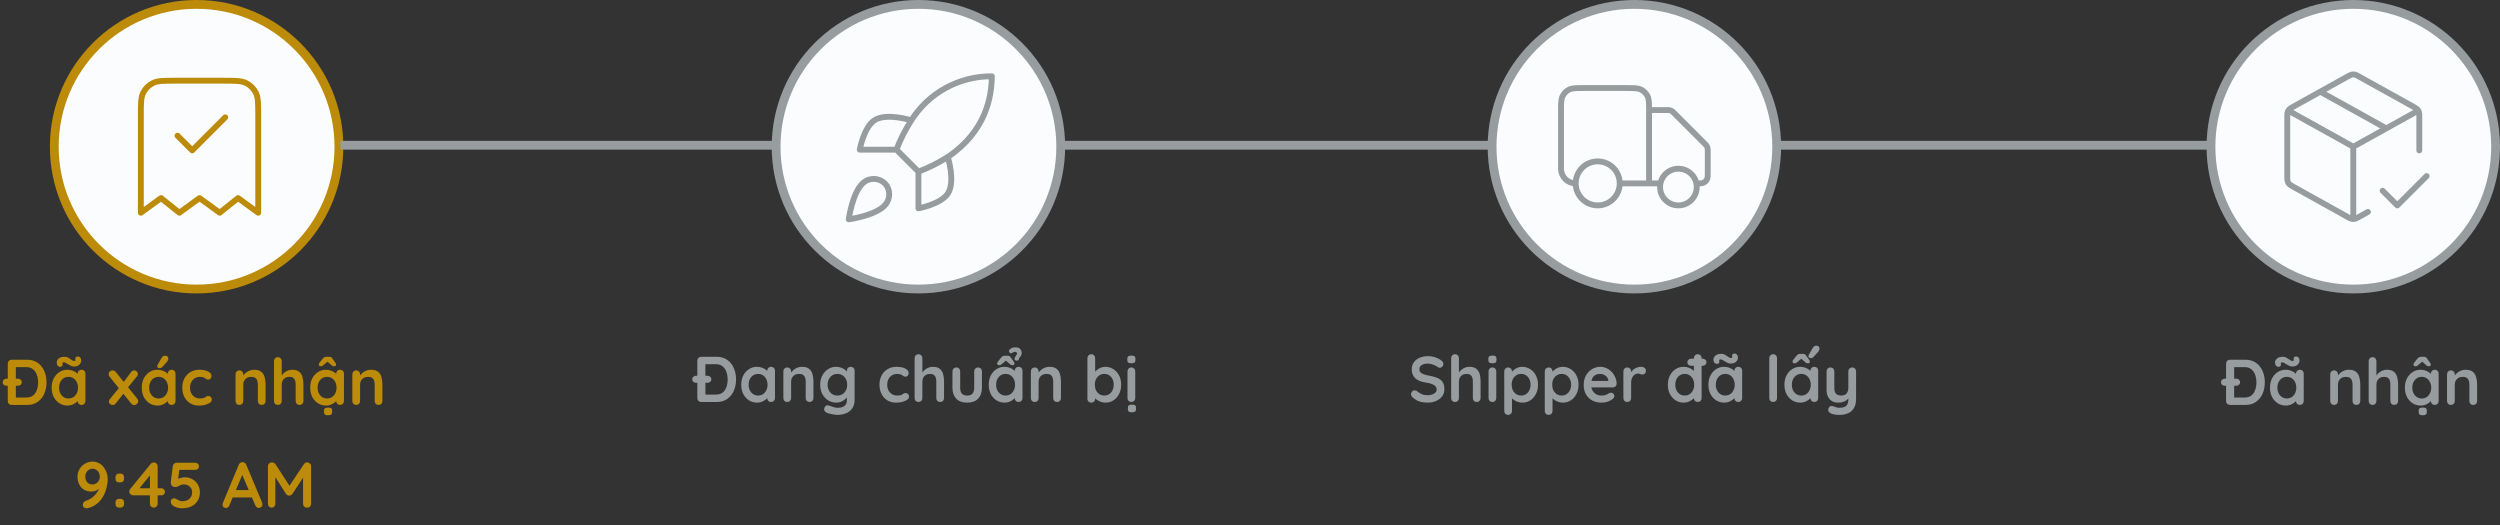 <svg width="852" height="179" viewBox="0 0 852 179" fill="none" xmlns="http://www.w3.org/2000/svg">
<rect x="0" y="0" width="852" height="179" fill="#333333" stroke="none"/>
<circle cx="67" cy="50" r="48.5" fill="#FBFCFD" stroke="#BC8B09" stroke-width="3"/>
<path d="M60.5 46.25L65.5 51.25L76.75 40M88 72.5V39.5C88 35.3 88 33.199 87.183 31.595C86.463 30.184 85.316 29.037 83.905 28.317C82.301 27.5 80.2 27.5 76 27.5H60C55.8 27.5 53.699 27.5 52.095 28.317C50.684 29.037 49.536 30.184 48.818 31.595C48 33.199 48 35.3 48 39.5V72.5L54.875 67.5L61.125 72.5L68 67.5L74.875 72.5L81.125 67.5L88 72.5Z" stroke="#BC8B09" stroke-width="2" stroke-linecap="round" stroke-linejoin="round"/>
<circle cx="557" cy="50" r="48.5" fill="#FBFCFD" stroke="#979C9E" stroke-width="3"/>
<circle cx="313" cy="50" r="48.5" fill="#FBFCFD" stroke="#979C9E" stroke-width="3"/>
<circle cx="802" cy="50" r="48.5" fill="#FBFCFD" stroke="#979C9E" stroke-width="3"/>
<line x1="116" y1="49.5" x2="264" y2="49.5" stroke="#979C9E" stroke-width="3"/>
<line x1="361" y1="49.5" x2="509" y2="49.5" stroke="#979C9E" stroke-width="3"/>
<line x1="606" y1="49.5" x2="754" y2="49.5" stroke="#979C9E" stroke-width="3"/>
<path d="M562 37.5H567.843C568.455 37.5 568.76 37.5 569.048 37.569C569.303 37.63 569.547 37.731 569.771 37.868C570.023 38.023 570.239 38.239 570.672 38.672L580.828 48.828C581.261 49.261 581.477 49.477 581.632 49.729C581.769 49.953 581.87 50.197 581.931 50.452C582 50.74 582 51.045 582 51.657V58.75C582 59.915 582 60.497 581.81 60.957C581.556 61.569 581.069 62.056 580.457 62.31C579.997 62.5 579.415 62.5 578.25 62.5M565.75 62.5H562M562 62.5V38C562 35.2 562 33.8 561.455 32.73C560.976 31.789 560.211 31.024 559.27 30.545C558.2 30 556.8 30 554 30H540C537.2 30 535.8 30 534.73 30.545C533.789 31.024 533.024 31.789 532.545 32.73C532 33.8 532 35.2 532 38V57.5C532 60.261 534.239 62.5 537 62.5M562 62.5H552M552 62.5C552 66.642 548.642 70 544.5 70C540.358 70 537 66.642 537 62.5M552 62.5C552 58.358 548.642 55 544.5 55C540.358 55 537 58.358 537 62.5M578.25 63.75C578.25 67.202 575.452 70 572 70C568.548 70 565.75 67.202 565.75 63.75C565.75 60.298 568.548 57.5 572 57.5C575.452 57.5 578.25 60.298 578.25 63.75Z" stroke="#979C9E" stroke-width="2" stroke-linecap="round" stroke-linejoin="round"/>
<path d="M823.25 38.194L802 50M802 50L780.75 38.194M802 50L802 73.75M807 72.222L803.943 73.921C803.234 74.315 802.879 74.512 802.504 74.589C802.171 74.657 801.829 74.657 801.496 74.589C801.121 74.512 800.766 74.315 800.057 73.921L781.557 63.643C780.809 63.227 780.434 63.019 780.162 62.723C779.92 62.461 779.738 62.151 779.626 61.813C779.5 61.431 779.5 61.003 779.5 60.146V39.854C779.5 38.997 779.5 38.569 779.626 38.187C779.738 37.849 779.92 37.538 780.162 37.277C780.434 36.981 780.809 36.773 781.557 36.357L800.057 26.079C800.766 25.685 801.121 25.488 801.496 25.411C801.829 25.343 802.171 25.343 802.504 25.411C802.879 25.488 803.234 25.685 803.943 26.079L822.443 36.357C823.191 36.773 823.566 36.981 823.838 37.277C824.08 37.538 824.262 37.849 824.374 38.187C824.5 38.569 824.5 38.997 824.5 39.854L824.5 51.25M790.75 31.25L813.25 43.75M812 65L817 70L827 60" stroke="#979C9E" stroke-width="2" stroke-linecap="round" stroke-linejoin="round"/>
<path d="M313 58.5L305.5 51M313 58.5C316.492 57.172 319.842 55.497 323 53.5M313 58.5V71C313 71 320.575 69.625 323 66C325.7 61.95 323 53.5 323 53.5M305.5 51C306.83 47.549 308.506 44.24 310.5 41.125C313.413 36.468 317.469 32.633 322.283 29.985C327.096 27.338 332.507 25.966 338 26C338 32.8 336.05 44.75 323 53.5M305.5 51H293C293 51 294.375 43.425 298 41C302.05 38.3 310.5 41 310.5 41M294.25 62.25C290.5 65.4 289.25 74.75 289.25 74.75C289.25 74.75 298.6 73.5 301.75 69.75C303.525 67.65 303.5 64.425 301.525 62.475C300.553 61.548 299.273 61.012 297.931 60.97C296.588 60.929 295.277 61.385 294.25 62.25Z" stroke="#979C9E" stroke-width="2" stroke-linecap="round" stroke-linejoin="round"/>
<path d="M9.25 122.6C10.306 122.6 11.245 122.798 12.066 123.194C12.887 123.59 13.577 124.147 14.134 124.866C14.706 125.57 15.131 126.391 15.41 127.33C15.703 128.254 15.85 129.244 15.85 130.3C15.85 131.723 15.593 133.021 15.08 134.194C14.567 135.353 13.819 136.277 12.836 136.966C11.868 137.655 10.673 138 9.25 138H3.992C3.611 138 3.288 137.875 3.024 137.626C2.775 137.362 2.65 137.039 2.65 136.658V123.942C2.65 123.561 2.775 123.245 3.024 122.996C3.288 122.732 3.611 122.6 3.992 122.6H9.25ZM9.03 135.47C9.954 135.47 10.709 135.235 11.296 134.766C11.883 134.282 12.308 133.651 12.572 132.874C12.851 132.082 12.99 131.224 12.99 130.3C12.99 129.611 12.909 128.958 12.748 128.342C12.601 127.711 12.367 127.161 12.044 126.692C11.721 126.208 11.311 125.827 10.812 125.548C10.313 125.269 9.719 125.13 9.03 125.13H5.18L5.4 124.932V135.712L5.268 135.47H9.03ZM2.254 131.466C1.873 131.466 1.55 131.356 1.286 131.136C1.037 130.901 0.912 130.601 0.912 130.234C0.912 129.897 1.037 129.618 1.286 129.398C1.55 129.163 1.873 129.046 2.254 129.046H6.082C6.463 129.046 6.779 129.163 7.028 129.398C7.292 129.618 7.424 129.897 7.424 130.234C7.424 130.601 7.292 130.901 7.028 131.136C6.779 131.356 6.463 131.466 6.082 131.466H2.254ZM27.793 126.01C28.174 126.01 28.489 126.135 28.739 126.384C28.988 126.633 29.113 126.956 29.113 127.352V136.658C29.113 137.039 28.988 137.362 28.739 137.626C28.489 137.875 28.174 138 27.793 138C27.411 138 27.096 137.875 26.847 137.626C26.597 137.362 26.473 137.039 26.473 136.658V135.58L26.957 135.778C26.957 135.969 26.854 136.203 26.649 136.482C26.443 136.746 26.165 137.01 25.813 137.274C25.461 137.538 25.043 137.765 24.559 137.956C24.089 138.132 23.576 138.22 23.019 138.22C22.007 138.22 21.09 137.963 20.269 137.45C19.447 136.922 18.795 136.203 18.311 135.294C17.841 134.37 17.607 133.314 17.607 132.126C17.607 130.923 17.841 129.867 18.311 128.958C18.795 128.034 19.44 127.315 20.247 126.802C21.053 126.274 21.948 126.01 22.931 126.01C23.561 126.01 24.141 126.105 24.669 126.296C25.197 126.487 25.651 126.729 26.033 127.022C26.429 127.315 26.729 127.616 26.935 127.924C27.155 128.217 27.265 128.467 27.265 128.672L26.473 128.958V127.352C26.473 126.971 26.597 126.655 26.847 126.406C27.096 126.142 27.411 126.01 27.793 126.01ZM23.349 135.8C23.994 135.8 24.559 135.639 25.043 135.316C25.527 134.993 25.901 134.553 26.165 133.996C26.443 133.439 26.583 132.815 26.583 132.126C26.583 131.422 26.443 130.791 26.165 130.234C25.901 129.677 25.527 129.237 25.043 128.914C24.559 128.591 23.994 128.43 23.349 128.43C22.718 128.43 22.161 128.591 21.677 128.914C21.193 129.237 20.811 129.677 20.533 130.234C20.269 130.791 20.137 131.422 20.137 132.126C20.137 132.815 20.269 133.439 20.533 133.996C20.811 134.553 21.193 134.993 21.677 135.316C22.161 135.639 22.718 135.8 23.349 135.8ZM20.533 125.02C20.21 125.02 19.924 124.888 19.675 124.624C19.44 124.36 19.323 123.993 19.323 123.524C19.323 123.055 19.543 122.615 19.983 122.204C20.423 121.793 21.105 121.588 22.029 121.588C22.41 121.588 22.755 121.661 23.063 121.808C23.371 121.955 23.649 122.123 23.899 122.314C24.163 122.49 24.405 122.651 24.625 122.798C24.859 122.945 25.072 123.018 25.263 123.018C25.424 123.018 25.549 122.981 25.637 122.908C25.725 122.82 25.747 122.703 25.703 122.556C25.6 122.219 25.637 121.955 25.813 121.764C25.989 121.573 26.209 121.478 26.473 121.478C26.81 121.478 27.096 121.61 27.331 121.874C27.565 122.123 27.683 122.475 27.683 122.93C27.683 123.179 27.602 123.458 27.441 123.766C27.279 124.074 27.015 124.345 26.649 124.58C26.282 124.8 25.791 124.91 25.175 124.91C24.867 124.91 24.551 124.837 24.229 124.69C23.921 124.543 23.613 124.382 23.305 124.206C22.997 124.015 22.711 123.847 22.447 123.7C22.183 123.553 21.948 123.48 21.743 123.48C21.596 123.48 21.471 123.524 21.369 123.612C21.281 123.685 21.259 123.795 21.303 123.942C21.405 124.265 21.369 124.529 21.193 124.734C21.017 124.925 20.797 125.02 20.533 125.02ZM38.379 126.23C38.804 126.23 39.164 126.413 39.457 126.78L46.805 135.91C46.996 136.145 47.091 136.409 47.091 136.702C47.091 137.069 46.952 137.384 46.673 137.648C46.394 137.912 46.086 138.044 45.749 138.044C45.324 138.044 44.964 137.853 44.671 137.472L37.323 128.342C37.132 128.107 37.037 127.843 37.037 127.55C37.037 127.169 37.169 126.853 37.433 126.604C37.712 126.355 38.027 126.23 38.379 126.23ZM38.401 138.022C38.108 138.022 37.814 137.912 37.521 137.692C37.242 137.457 37.103 137.179 37.103 136.856C37.103 136.563 37.213 136.284 37.433 136.02L40.799 131.906L42.119 134.106L39.457 137.472C39.178 137.839 38.826 138.022 38.401 138.022ZM45.727 126.23C46.079 126.23 46.372 126.355 46.607 126.604C46.856 126.839 46.981 127.11 46.981 127.418C46.981 127.565 46.959 127.711 46.915 127.858C46.871 128.005 46.79 128.144 46.673 128.276L43.351 132.324L41.965 130.41L44.671 126.824C44.964 126.428 45.316 126.23 45.727 126.23ZM58.494 126.01C58.875 126.01 59.19 126.135 59.44 126.384C59.689 126.633 59.814 126.956 59.814 127.352V136.658C59.814 137.039 59.689 137.362 59.44 137.626C59.19 137.875 58.875 138 58.494 138C58.112 138 57.797 137.875 57.548 137.626C57.298 137.362 57.174 137.039 57.174 136.658V135.58L57.658 135.778C57.658 135.969 57.555 136.203 57.35 136.482C57.144 136.746 56.866 137.01 56.514 137.274C56.162 137.538 55.744 137.765 55.26 137.956C54.79 138.132 54.277 138.22 53.72 138.22C52.708 138.22 51.791 137.963 50.97 137.45C50.148 136.922 49.496 136.203 49.012 135.294C48.542 134.37 48.308 133.314 48.308 132.126C48.308 130.923 48.542 129.867 49.012 128.958C49.496 128.034 50.141 127.315 50.948 126.802C51.754 126.274 52.649 126.01 53.632 126.01C54.262 126.01 54.842 126.105 55.37 126.296C55.898 126.487 56.352 126.729 56.734 127.022C57.13 127.315 57.43 127.616 57.636 127.924C57.856 128.217 57.966 128.467 57.966 128.672L57.174 128.958V127.352C57.174 126.971 57.298 126.655 57.548 126.406C57.797 126.142 58.112 126.01 58.494 126.01ZM54.05 135.8C54.695 135.8 55.26 135.639 55.744 135.316C56.228 134.993 56.602 134.553 56.866 133.996C57.144 133.439 57.284 132.815 57.284 132.126C57.284 131.422 57.144 130.791 56.866 130.234C56.602 129.677 56.228 129.237 55.744 128.914C55.26 128.591 54.695 128.43 54.05 128.43C53.419 128.43 52.862 128.591 52.378 128.914C51.894 129.237 51.512 129.677 51.234 130.234C50.97 130.791 50.838 131.422 50.838 132.126C50.838 132.815 50.97 133.439 51.234 133.996C51.512 134.553 51.894 134.993 52.378 135.316C52.862 135.639 53.419 135.8 54.05 135.8ZM54.292 125.482C54.174 125.482 54.02 125.423 53.83 125.306C53.654 125.174 53.573 124.991 53.588 124.756C53.588 124.624 53.632 124.485 53.72 124.338L54.996 122.094C55.128 121.859 55.296 121.654 55.502 121.478C55.707 121.302 55.942 121.214 56.206 121.214C56.616 121.214 56.917 121.324 57.108 121.544C57.298 121.749 57.386 122.006 57.372 122.314C57.357 122.461 57.313 122.615 57.24 122.776C57.181 122.937 57.086 123.099 56.954 123.26L55.282 125.108C55.135 125.269 54.974 125.372 54.798 125.416C54.622 125.46 54.453 125.482 54.292 125.482ZM67.908 126.01C68.744 126.01 69.47 126.098 70.086 126.274C70.717 126.45 71.201 126.699 71.538 127.022C71.89 127.33 72.066 127.704 72.066 128.144C72.066 128.437 71.978 128.716 71.802 128.98C71.626 129.229 71.37 129.354 71.032 129.354C70.797 129.354 70.6 129.325 70.438 129.266C70.291 129.193 70.159 129.105 70.042 129.002C69.925 128.899 69.785 128.804 69.624 128.716C69.478 128.628 69.25 128.562 68.942 128.518C68.649 128.459 68.429 128.43 68.282 128.43C67.534 128.43 66.896 128.591 66.368 128.914C65.855 129.237 65.459 129.677 65.18 130.234C64.901 130.777 64.762 131.407 64.762 132.126C64.762 132.83 64.901 133.461 65.18 134.018C65.474 134.561 65.87 134.993 66.368 135.316C66.882 135.639 67.468 135.8 68.128 135.8C68.495 135.8 68.81 135.778 69.074 135.734C69.338 135.69 69.558 135.624 69.734 135.536C69.939 135.419 70.123 135.294 70.284 135.162C70.445 135.03 70.688 134.964 71.01 134.964C71.391 134.964 71.685 135.089 71.89 135.338C72.096 135.573 72.198 135.866 72.198 136.218C72.198 136.585 71.993 136.922 71.582 137.23C71.171 137.523 70.629 137.765 69.954 137.956C69.294 138.132 68.576 138.22 67.798 138.22C66.639 138.22 65.635 137.956 64.784 137.428C63.934 136.885 63.273 136.152 62.804 135.228C62.349 134.304 62.122 133.27 62.122 132.126C62.122 130.923 62.364 129.867 62.848 128.958C63.347 128.034 64.029 127.315 64.894 126.802C65.774 126.274 66.779 126.01 67.908 126.01ZM86.56 126.01C87.645 126.01 88.467 126.237 89.024 126.692C89.596 127.147 89.985 127.755 90.19 128.518C90.41 129.266 90.52 130.102 90.52 131.026V136.658C90.52 137.039 90.395 137.362 90.146 137.626C89.897 137.875 89.581 138 89.2 138C88.819 138 88.503 137.875 88.254 137.626C88.005 137.362 87.88 137.039 87.88 136.658V131.026C87.88 130.542 87.814 130.109 87.682 129.728C87.565 129.332 87.345 129.017 87.022 128.782C86.699 128.547 86.237 128.43 85.636 128.43C85.049 128.43 84.551 128.547 84.14 128.782C83.744 129.017 83.436 129.332 83.216 129.728C83.011 130.109 82.908 130.542 82.908 131.026V136.658C82.908 137.039 82.783 137.362 82.534 137.626C82.285 137.875 81.969 138 81.588 138C81.207 138 80.891 137.875 80.642 137.626C80.393 137.362 80.268 137.039 80.268 136.658V127.572C80.268 127.191 80.393 126.875 80.642 126.626C80.891 126.362 81.207 126.23 81.588 126.23C81.969 126.23 82.285 126.362 82.534 126.626C82.783 126.875 82.908 127.191 82.908 127.572V128.518L82.578 128.452C82.71 128.203 82.901 127.939 83.15 127.66C83.399 127.367 83.693 127.095 84.03 126.846C84.367 126.597 84.749 126.399 85.174 126.252C85.599 126.091 86.061 126.01 86.56 126.01ZM99.555 126.01C100.611 126.01 101.411 126.237 101.953 126.692C102.511 127.147 102.892 127.755 103.097 128.518C103.303 129.266 103.405 130.102 103.405 131.026V136.658C103.405 137.039 103.281 137.362 103.031 137.626C102.782 137.875 102.467 138 102.085 138C101.704 138 101.389 137.875 101.139 137.626C100.89 137.362 100.765 137.039 100.765 136.658V131.026C100.765 130.542 100.707 130.109 100.589 129.728C100.472 129.332 100.259 129.017 99.951 128.782C99.643 128.547 99.203 128.43 98.631 128.43C98.074 128.43 97.597 128.547 97.201 128.782C96.805 129.017 96.505 129.332 96.299 129.728C96.109 130.109 96.013 130.542 96.013 131.026V136.658C96.013 137.039 95.889 137.362 95.639 137.626C95.39 137.875 95.075 138 94.693 138C94.312 138 93.997 137.875 93.747 137.626C93.498 137.362 93.373 137.039 93.373 136.658V123.062C93.373 122.681 93.498 122.365 93.747 122.116C93.997 121.852 94.312 121.72 94.693 121.72C95.075 121.72 95.39 121.852 95.639 122.116C95.889 122.365 96.013 122.681 96.013 123.062V128.518L95.683 128.452C95.815 128.203 95.999 127.939 96.233 127.66C96.468 127.367 96.754 127.095 97.091 126.846C97.429 126.597 97.803 126.399 98.213 126.252C98.624 126.091 99.071 126.01 99.555 126.01ZM115.9 126.01C116.281 126.01 116.597 126.135 116.846 126.384C117.095 126.633 117.22 126.956 117.22 127.352V136.658C117.22 137.039 117.095 137.362 116.846 137.626C116.597 137.875 116.281 138 115.9 138C115.519 138 115.203 137.875 114.954 137.626C114.705 137.362 114.58 137.039 114.58 136.658V135.58L115.064 135.778C115.064 135.969 114.961 136.203 114.756 136.482C114.551 136.746 114.272 137.01 113.92 137.274C113.568 137.538 113.15 137.765 112.666 137.956C112.197 138.132 111.683 138.22 111.126 138.22C110.114 138.22 109.197 137.963 108.376 137.45C107.555 136.922 106.902 136.203 106.418 135.294C105.949 134.37 105.714 133.314 105.714 132.126C105.714 130.923 105.949 129.867 106.418 128.958C106.902 128.034 107.547 127.315 108.354 126.802C109.161 126.274 110.055 126.01 111.038 126.01C111.669 126.01 112.248 126.105 112.776 126.296C113.304 126.487 113.759 126.729 114.14 127.022C114.536 127.315 114.837 127.616 115.042 127.924C115.262 128.217 115.372 128.467 115.372 128.672L114.58 128.958V127.352C114.58 126.971 114.705 126.655 114.954 126.406C115.203 126.142 115.519 126.01 115.9 126.01ZM111.456 135.8C112.101 135.8 112.666 135.639 113.15 135.316C113.634 134.993 114.008 134.553 114.272 133.996C114.551 133.439 114.69 132.815 114.69 132.126C114.69 131.422 114.551 130.791 114.272 130.234C114.008 129.677 113.634 129.237 113.15 128.914C112.666 128.591 112.101 128.43 111.456 128.43C110.825 128.43 110.268 128.591 109.784 128.914C109.3 129.237 108.919 129.677 108.64 130.234C108.376 130.791 108.244 131.422 108.244 132.126C108.244 132.815 108.376 133.439 108.64 133.996C108.919 134.553 109.3 134.993 109.784 135.316C110.268 135.639 110.825 135.8 111.456 135.8ZM111.764 141.52C111.28 141.52 110.935 141.439 110.73 141.278C110.525 141.117 110.422 140.831 110.422 140.42V140.002C110.422 139.577 110.532 139.283 110.752 139.122C110.987 138.975 111.324 138.902 111.764 138.902C112.307 138.902 112.681 138.975 112.886 139.122C113.091 139.283 113.194 139.577 113.194 140.002V140.42C113.194 140.845 113.084 141.131 112.864 141.278C112.644 141.439 112.277 141.52 111.764 141.52ZM112.072 122.886L110.378 124.294C110.187 124.455 110.026 124.587 109.894 124.69C109.777 124.778 109.579 124.822 109.3 124.822C109.109 124.822 108.948 124.771 108.816 124.668C108.699 124.551 108.64 124.419 108.64 124.272C108.64 124.155 108.655 124.052 108.684 123.964C108.713 123.861 108.787 123.737 108.904 123.59L109.982 122.226C110.319 121.801 110.767 121.588 111.324 121.588H112.116C112.409 121.588 112.637 121.632 112.798 121.72C112.974 121.808 113.143 121.977 113.304 122.226L114.272 123.59C114.389 123.737 114.463 123.861 114.492 123.964C114.521 124.052 114.536 124.155 114.536 124.272C114.536 124.419 114.477 124.551 114.36 124.668C114.243 124.771 114.081 124.822 113.876 124.822C113.597 124.822 113.399 124.778 113.282 124.69C113.165 124.587 113.003 124.455 112.798 124.294L110.95 122.666L112.072 122.886ZM126.37 126.01C127.456 126.01 128.277 126.237 128.834 126.692C129.406 127.147 129.795 127.755 130 128.518C130.22 129.266 130.33 130.102 130.33 131.026V136.658C130.33 137.039 130.206 137.362 129.956 137.626C129.707 137.875 129.392 138 129.01 138C128.629 138 128.314 137.875 128.064 137.626C127.815 137.362 127.69 137.039 127.69 136.658V131.026C127.69 130.542 127.624 130.109 127.492 129.728C127.375 129.332 127.155 129.017 126.832 128.782C126.51 128.547 126.048 128.43 125.446 128.43C124.86 128.43 124.361 128.547 123.95 128.782C123.554 129.017 123.246 129.332 123.026 129.728C122.821 130.109 122.718 130.542 122.718 131.026V136.658C122.718 137.039 122.594 137.362 122.344 137.626C122.095 137.875 121.78 138 121.398 138C121.017 138 120.702 137.875 120.452 137.626C120.203 137.362 120.078 137.039 120.078 136.658V127.572C120.078 127.191 120.203 126.875 120.452 126.626C120.702 126.362 121.017 126.23 121.398 126.23C121.78 126.23 122.095 126.362 122.344 126.626C122.594 126.875 122.718 127.191 122.718 127.572V128.518L122.388 128.452C122.52 128.203 122.711 127.939 122.96 127.66C123.21 127.367 123.503 127.095 123.84 126.846C124.178 126.597 124.559 126.399 124.984 126.252C125.41 126.091 125.872 126.01 126.37 126.01Z" fill="#BC8B09"/>
<path d="M31.541 157.314C32.333 157.314 33.044 157.483 33.675 157.82C34.32 158.143 34.862 158.59 35.303 159.162C35.757 159.734 36.102 160.379 36.337 161.098C36.586 161.802 36.711 162.543 36.711 163.32C36.711 163.819 36.652 164.427 36.535 165.146C36.432 165.865 36.241 166.627 35.962 167.434C35.684 168.226 35.295 169.003 34.797 169.766C34.298 170.514 33.66 171.189 32.883 171.79C32.12 172.391 31.181 172.846 30.067 173.154C29.89 173.198 29.722 173.22 29.561 173.22C29.223 173.22 28.915 173.132 28.637 172.956C28.372 172.765 28.241 172.443 28.241 171.988C28.241 171.651 28.343 171.365 28.549 171.13C28.768 170.895 29.055 170.727 29.407 170.624C30.081 170.419 30.734 170.081 31.364 169.612C32.01 169.128 32.567 168.549 33.036 167.874C33.506 167.185 33.821 166.437 33.983 165.63L34.577 165.652C34.386 165.887 34.136 166.151 33.828 166.444C33.535 166.737 33.169 166.994 32.728 167.214C32.303 167.419 31.79 167.522 31.189 167.522C30.221 167.522 29.377 167.317 28.659 166.906C27.954 166.481 27.404 165.887 27.009 165.124C26.613 164.347 26.415 163.445 26.415 162.418C26.415 161.494 26.642 160.643 27.096 159.866C27.566 159.089 28.189 158.473 28.966 158.018C29.744 157.549 30.602 157.314 31.541 157.314ZM31.541 159.734C31.071 159.734 30.646 159.859 30.265 160.108C29.898 160.343 29.605 160.665 29.384 161.076C29.165 161.472 29.055 161.919 29.055 162.418C29.055 162.961 29.157 163.437 29.363 163.848C29.568 164.244 29.854 164.552 30.221 164.772C30.602 164.992 31.042 165.102 31.541 165.102C32.01 165.102 32.428 164.985 32.794 164.75C33.176 164.515 33.477 164.193 33.697 163.782C33.916 163.371 34.026 162.917 34.026 162.418C34.026 161.905 33.916 161.45 33.697 161.054C33.477 160.643 33.176 160.321 32.794 160.086C32.428 159.851 32.01 159.734 31.541 159.734ZM40.678 164.398C40.253 164.398 39.923 164.288 39.688 164.068C39.468 163.833 39.358 163.503 39.358 163.078V162.704C39.358 162.279 39.468 161.956 39.688 161.736C39.923 161.501 40.253 161.384 40.678 161.384H40.964C41.39 161.384 41.712 161.501 41.932 161.736C42.167 161.956 42.284 162.279 42.284 162.704V163.078C42.284 163.503 42.167 163.833 41.932 164.068C41.712 164.288 41.39 164.398 40.964 164.398H40.678ZM40.678 173C40.253 173 39.923 172.89 39.688 172.67C39.468 172.435 39.358 172.105 39.358 171.68V171.306C39.358 170.881 39.468 170.558 39.688 170.338C39.923 170.103 40.253 169.986 40.678 169.986H40.964C41.39 169.986 41.712 170.103 41.932 170.338C42.167 170.558 42.284 170.881 42.284 171.306V171.68C42.284 172.105 42.167 172.435 41.932 172.67C41.712 172.89 41.39 173 40.964 173H40.678ZM52.392 173C52.025 173 51.717 172.875 51.468 172.626C51.219 172.362 51.094 172.039 51.094 171.658V161.318L51.556 161.428L47.31 166.686L47.2 166.4H54.988C55.34 166.4 55.633 166.517 55.868 166.752C56.103 166.987 56.22 167.28 56.22 167.632C56.22 167.969 56.103 168.255 55.868 168.49C55.633 168.71 55.34 168.82 54.988 168.82H45.374C45.066 168.82 44.765 168.695 44.472 168.446C44.193 168.197 44.054 167.889 44.054 167.522C44.054 167.199 44.164 166.906 44.384 166.642L51.336 158.128C51.453 157.967 51.607 157.842 51.798 157.754C51.989 157.651 52.201 157.6 52.436 157.6C52.817 157.6 53.125 157.732 53.36 157.996C53.609 158.245 53.734 158.561 53.734 158.942V171.658C53.734 172.039 53.602 172.362 53.338 172.626C53.089 172.875 52.773 173 52.392 173ZM62.07 173.22C61.527 173.22 60.948 173.139 60.332 172.978C59.716 172.802 59.21 172.553 58.814 172.23C58.623 172.069 58.469 171.863 58.352 171.614C58.249 171.35 58.198 171.101 58.198 170.866C58.198 170.617 58.3 170.382 58.506 170.162C58.726 169.942 59.034 169.832 59.43 169.832C59.694 169.832 60.024 169.971 60.42 170.25C60.654 170.397 60.911 170.529 61.19 170.646C61.468 170.763 61.754 170.822 62.048 170.822C62.752 170.822 63.36 170.697 63.874 170.448C64.387 170.184 64.783 169.825 65.062 169.37C65.34 168.915 65.48 168.38 65.48 167.764C65.48 167.207 65.348 166.73 65.084 166.334C64.834 165.938 64.497 165.63 64.072 165.41C63.661 165.19 63.214 165.08 62.73 165.08C62.275 165.08 61.879 165.153 61.542 165.3C61.204 165.447 60.896 165.601 60.618 165.762C60.339 165.909 60.06 165.982 59.782 165.982C59.298 165.982 58.938 165.879 58.704 165.674C58.469 165.454 58.322 165.197 58.264 164.904C58.205 164.611 58.19 164.347 58.22 164.112L58.902 158.766C58.96 158.458 59.107 158.209 59.342 158.018C59.591 157.813 59.884 157.71 60.222 157.71H66.58C66.932 157.71 67.225 157.827 67.46 158.062C67.694 158.297 67.812 158.59 67.812 158.942C67.812 159.279 67.694 159.565 67.46 159.8C67.225 160.02 66.932 160.13 66.58 160.13H60.904L61.146 159.932L60.552 164.398L60.266 163.562C60.354 163.415 60.544 163.276 60.838 163.144C61.131 163.012 61.468 162.902 61.85 162.814C62.231 162.711 62.605 162.66 62.972 162.66C63.954 162.66 64.834 162.887 65.612 163.342C66.389 163.782 66.998 164.391 67.438 165.168C67.892 165.931 68.12 166.796 68.12 167.764C68.12 168.864 67.87 169.825 67.372 170.646C66.873 171.467 66.169 172.105 65.26 172.56C64.365 173 63.302 173.22 62.07 173.22ZM82.913 161.054L78.161 172.23C78.059 172.509 77.897 172.729 77.677 172.89C77.472 173.037 77.245 173.11 76.995 173.11C76.599 173.11 76.306 173 76.115 172.78C75.925 172.56 75.829 172.289 75.829 171.966C75.829 171.834 75.851 171.695 75.895 171.548L81.373 158.392C81.491 158.099 81.667 157.871 81.901 157.71C82.151 157.549 82.415 157.483 82.693 157.512C82.957 157.512 83.199 157.593 83.419 157.754C83.654 157.901 83.823 158.113 83.925 158.392L89.337 171.284C89.411 171.475 89.447 171.651 89.447 171.812C89.447 172.208 89.315 172.523 89.051 172.758C88.802 172.993 88.523 173.11 88.215 173.11C87.951 173.11 87.709 173.029 87.489 172.868C87.284 172.707 87.123 172.487 87.005 172.208L82.275 161.186L82.913 161.054ZM78.843 169.546L80.053 167.016H85.993L86.411 169.546H78.843ZM92.696 157.578C92.901 157.578 93.114 157.637 93.334 157.754C93.569 157.857 93.745 157.996 93.862 158.172L99.208 166.4L98.108 166.356L103.586 158.172C103.865 157.776 104.224 157.578 104.664 157.578C105.016 157.578 105.331 157.703 105.61 157.952C105.889 158.201 106.028 158.524 106.028 158.92V171.658C106.028 172.039 105.903 172.362 105.654 172.626C105.405 172.875 105.075 173 104.664 173C104.253 173 103.916 172.875 103.652 172.626C103.403 172.362 103.278 172.039 103.278 171.658V161.296L104.136 161.494L99.648 168.336C99.516 168.497 99.347 168.637 99.142 168.754C98.951 168.871 98.754 168.923 98.548 168.908C98.358 168.923 98.159 168.871 97.954 168.754C97.763 168.637 97.602 168.497 97.47 168.336L93.268 161.692L93.84 160.526V171.658C93.84 172.039 93.723 172.362 93.488 172.626C93.254 172.875 92.945 173 92.564 173C92.198 173 91.897 172.875 91.662 172.626C91.427 172.362 91.31 172.039 91.31 171.658V158.92C91.31 158.553 91.442 158.238 91.706 157.974C91.985 157.71 92.315 157.578 92.696 157.578Z" fill="#BC8B09"/>
<path d="M244.25 121.6C245.306 121.6 246.245 121.798 247.066 122.194C247.887 122.59 248.577 123.147 249.134 123.866C249.706 124.57 250.131 125.391 250.41 126.33C250.703 127.254 250.85 128.244 250.85 129.3C250.85 130.723 250.593 132.021 250.08 133.194C249.567 134.353 248.819 135.277 247.836 135.966C246.868 136.655 245.673 137 244.25 137H238.992C238.611 137 238.288 136.875 238.024 136.626C237.775 136.362 237.65 136.039 237.65 135.658V122.942C237.65 122.561 237.775 122.245 238.024 121.996C238.288 121.732 238.611 121.6 238.992 121.6H244.25ZM244.03 134.47C244.954 134.47 245.709 134.235 246.296 133.766C246.883 133.282 247.308 132.651 247.572 131.874C247.851 131.082 247.99 130.224 247.99 129.3C247.99 128.611 247.909 127.958 247.748 127.342C247.601 126.711 247.367 126.161 247.044 125.692C246.721 125.208 246.311 124.827 245.812 124.548C245.313 124.269 244.719 124.13 244.03 124.13H240.18L240.4 123.932V134.712L240.268 134.47H244.03ZM237.254 130.466C236.873 130.466 236.55 130.356 236.286 130.136C236.037 129.901 235.912 129.601 235.912 129.234C235.912 128.897 236.037 128.618 236.286 128.398C236.55 128.163 236.873 128.046 237.254 128.046H241.082C241.463 128.046 241.779 128.163 242.028 128.398C242.292 128.618 242.424 128.897 242.424 129.234C242.424 129.601 242.292 129.901 242.028 130.136C241.779 130.356 241.463 130.466 241.082 130.466H237.254ZM262.793 125.01C263.174 125.01 263.489 125.135 263.739 125.384C263.988 125.633 264.113 125.956 264.113 126.352V135.658C264.113 136.039 263.988 136.362 263.739 136.626C263.489 136.875 263.174 137 262.793 137C262.411 137 262.096 136.875 261.847 136.626C261.597 136.362 261.473 136.039 261.473 135.658V134.58L261.957 134.778C261.957 134.969 261.854 135.203 261.649 135.482C261.443 135.746 261.165 136.01 260.813 136.274C260.461 136.538 260.043 136.765 259.559 136.956C259.089 137.132 258.576 137.22 258.019 137.22C257.007 137.22 256.09 136.963 255.269 136.45C254.447 135.922 253.795 135.203 253.311 134.294C252.841 133.37 252.607 132.314 252.607 131.126C252.607 129.923 252.841 128.867 253.311 127.958C253.795 127.034 254.44 126.315 255.247 125.802C256.053 125.274 256.948 125.01 257.931 125.01C258.561 125.01 259.141 125.105 259.669 125.296C260.197 125.487 260.651 125.729 261.033 126.022C261.429 126.315 261.729 126.616 261.935 126.924C262.155 127.217 262.265 127.467 262.265 127.672L261.473 127.958V126.352C261.473 125.971 261.597 125.655 261.847 125.406C262.096 125.142 262.411 125.01 262.793 125.01ZM258.349 134.8C258.994 134.8 259.559 134.639 260.043 134.316C260.527 133.993 260.901 133.553 261.165 132.996C261.443 132.439 261.583 131.815 261.583 131.126C261.583 130.422 261.443 129.791 261.165 129.234C260.901 128.677 260.527 128.237 260.043 127.914C259.559 127.591 258.994 127.43 258.349 127.43C257.718 127.43 257.161 127.591 256.677 127.914C256.193 128.237 255.811 128.677 255.533 129.234C255.269 129.791 255.137 130.422 255.137 131.126C255.137 131.815 255.269 132.439 255.533 132.996C255.811 133.553 256.193 133.993 256.677 134.316C257.161 134.639 257.718 134.8 258.349 134.8ZM273.263 125.01C274.348 125.01 275.17 125.237 275.727 125.692C276.299 126.147 276.688 126.755 276.893 127.518C277.113 128.266 277.223 129.102 277.223 130.026V135.658C277.223 136.039 277.098 136.362 276.849 136.626C276.6 136.875 276.284 137 275.903 137C275.522 137 275.206 136.875 274.957 136.626C274.708 136.362 274.583 136.039 274.583 135.658V130.026C274.583 129.542 274.517 129.109 274.385 128.728C274.268 128.332 274.048 128.017 273.725 127.782C273.402 127.547 272.94 127.43 272.339 127.43C271.752 127.43 271.254 127.547 270.843 127.782C270.447 128.017 270.139 128.332 269.919 128.728C269.714 129.109 269.611 129.542 269.611 130.026V135.658C269.611 136.039 269.486 136.362 269.237 136.626C268.988 136.875 268.672 137 268.291 137C267.91 137 267.594 136.875 267.345 136.626C267.096 136.362 266.971 136.039 266.971 135.658V126.572C266.971 126.191 267.096 125.875 267.345 125.626C267.594 125.362 267.91 125.23 268.291 125.23C268.672 125.23 268.988 125.362 269.237 125.626C269.486 125.875 269.611 126.191 269.611 126.572V127.518L269.281 127.452C269.413 127.203 269.604 126.939 269.853 126.66C270.102 126.367 270.396 126.095 270.733 125.846C271.07 125.597 271.452 125.399 271.877 125.252C272.302 125.091 272.764 125.01 273.263 125.01ZM284.96 125.01C285.576 125.01 286.141 125.105 286.654 125.296C287.168 125.487 287.608 125.729 287.974 126.022C288.356 126.315 288.649 126.616 288.854 126.924C289.074 127.217 289.184 127.467 289.184 127.672L288.612 127.958V126.352C288.612 125.971 288.737 125.655 288.986 125.406C289.236 125.142 289.551 125.01 289.932 125.01C290.314 125.01 290.629 125.135 290.878 125.384C291.128 125.633 291.252 125.956 291.252 126.352V136.142C291.252 137.418 290.974 138.437 290.416 139.2C289.874 139.977 289.155 140.535 288.26 140.872C287.366 141.224 286.405 141.4 285.378 141.4C285.085 141.4 284.704 141.363 284.234 141.29C283.765 141.217 283.318 141.129 282.892 141.026C282.467 140.923 282.144 140.828 281.924 140.74C281.484 140.549 281.176 140.307 281 140.014C280.839 139.735 280.81 139.435 280.912 139.112C281.044 138.687 281.257 138.393 281.55 138.232C281.844 138.085 282.152 138.071 282.474 138.188C282.621 138.232 282.863 138.32 283.2 138.452C283.538 138.584 283.904 138.701 284.3 138.804C284.711 138.921 285.07 138.98 285.378 138.98C286.478 138.98 287.292 138.76 287.82 138.32C288.348 137.88 288.612 137.271 288.612 136.494V134.58L288.876 134.778C288.876 134.969 288.774 135.203 288.568 135.482C288.378 135.746 288.106 136.01 287.754 136.274C287.417 136.538 287.014 136.765 286.544 136.956C286.075 137.132 285.576 137.22 285.048 137.22C284.007 137.22 283.068 136.963 282.232 136.45C281.396 135.922 280.736 135.203 280.252 134.294C279.768 133.37 279.526 132.314 279.526 131.126C279.526 129.923 279.768 128.867 280.252 127.958C280.736 127.034 281.389 126.315 282.21 125.802C283.032 125.274 283.948 125.01 284.96 125.01ZM285.378 127.43C284.718 127.43 284.139 127.591 283.64 127.914C283.142 128.237 282.753 128.677 282.474 129.234C282.196 129.791 282.056 130.422 282.056 131.126C282.056 131.815 282.196 132.439 282.474 132.996C282.753 133.553 283.142 133.993 283.64 134.316C284.139 134.639 284.718 134.8 285.378 134.8C286.053 134.8 286.64 134.639 287.138 134.316C287.637 133.993 288.026 133.553 288.304 132.996C288.583 132.439 288.722 131.815 288.722 131.126C288.722 130.422 288.583 129.791 288.304 129.234C288.026 128.677 287.637 128.237 287.138 127.914C286.64 127.591 286.053 127.43 285.378 127.43ZM305.508 125.01C306.344 125.01 307.07 125.098 307.686 125.274C308.316 125.45 308.8 125.699 309.138 126.022C309.49 126.33 309.666 126.704 309.666 127.144C309.666 127.437 309.578 127.716 309.402 127.98C309.226 128.229 308.969 128.354 308.632 128.354C308.397 128.354 308.199 128.325 308.038 128.266C307.891 128.193 307.759 128.105 307.642 128.002C307.524 127.899 307.385 127.804 307.224 127.716C307.077 127.628 306.85 127.562 306.542 127.518C306.248 127.459 306.028 127.43 305.882 127.43C305.134 127.43 304.496 127.591 303.968 127.914C303.454 128.237 303.058 128.677 302.78 129.234C302.501 129.777 302.362 130.407 302.362 131.126C302.362 131.83 302.501 132.461 302.78 133.018C303.073 133.561 303.469 133.993 303.968 134.316C304.481 134.639 305.068 134.8 305.728 134.8C306.094 134.8 306.41 134.778 306.674 134.734C306.938 134.69 307.158 134.624 307.334 134.536C307.539 134.419 307.722 134.294 307.884 134.162C308.045 134.03 308.287 133.964 308.61 133.964C308.991 133.964 309.284 134.089 309.49 134.338C309.695 134.573 309.798 134.866 309.798 135.218C309.798 135.585 309.592 135.922 309.182 136.23C308.771 136.523 308.228 136.765 307.554 136.956C306.894 137.132 306.175 137.22 305.398 137.22C304.239 137.22 303.234 136.956 302.384 136.428C301.533 135.885 300.873 135.152 300.404 134.228C299.949 133.304 299.722 132.27 299.722 131.126C299.722 129.923 299.964 128.867 300.448 127.958C300.946 127.034 301.628 126.315 302.494 125.802C303.374 125.274 304.378 125.01 305.508 125.01ZM317.883 125.01C318.939 125.01 319.739 125.237 320.281 125.692C320.839 126.147 321.22 126.755 321.425 127.518C321.631 128.266 321.733 129.102 321.733 130.026V135.658C321.733 136.039 321.609 136.362 321.359 136.626C321.11 136.875 320.795 137 320.413 137C320.032 137 319.717 136.875 319.467 136.626C319.218 136.362 319.093 136.039 319.093 135.658V130.026C319.093 129.542 319.035 129.109 318.917 128.728C318.8 128.332 318.587 128.017 318.279 127.782C317.971 127.547 317.531 127.43 316.959 127.43C316.402 127.43 315.925 127.547 315.529 127.782C315.133 128.017 314.833 128.332 314.627 128.728C314.437 129.109 314.341 129.542 314.341 130.026V135.658C314.341 136.039 314.217 136.362 313.967 136.626C313.718 136.875 313.403 137 313.021 137C312.64 137 312.325 136.875 312.075 136.626C311.826 136.362 311.701 136.039 311.701 135.658V122.062C311.701 121.681 311.826 121.365 312.075 121.116C312.325 120.852 312.64 120.72 313.021 120.72C313.403 120.72 313.718 120.852 313.967 121.116C314.217 121.365 314.341 121.681 314.341 122.062V127.518L314.011 127.452C314.143 127.203 314.327 126.939 314.561 126.66C314.796 126.367 315.082 126.095 315.419 125.846C315.757 125.597 316.131 125.399 316.541 125.252C316.952 125.091 317.399 125.01 317.883 125.01ZM333.326 125.23C333.707 125.23 334.023 125.362 334.272 125.626C334.521 125.875 334.646 126.191 334.646 126.572V132.16C334.646 133.715 334.213 134.947 333.348 135.856C332.483 136.765 331.236 137.22 329.608 137.22C327.98 137.22 326.733 136.765 325.868 135.856C325.017 134.947 324.592 133.715 324.592 132.16V126.572C324.592 126.191 324.717 125.875 324.966 125.626C325.215 125.362 325.531 125.23 325.912 125.23C326.293 125.23 326.609 125.362 326.858 125.626C327.107 125.875 327.232 126.191 327.232 126.572V132.16C327.232 133.055 327.43 133.722 327.826 134.162C328.222 134.587 328.816 134.8 329.608 134.8C330.415 134.8 331.016 134.587 331.412 134.162C331.808 133.722 332.006 133.055 332.006 132.16V126.572C332.006 126.191 332.131 125.875 332.38 125.626C332.629 125.362 332.945 125.23 333.326 125.23ZM347.14 125.01C347.522 125.01 347.837 125.135 348.086 125.384C348.336 125.633 348.46 125.956 348.46 126.352V135.658C348.46 136.039 348.336 136.362 348.086 136.626C347.837 136.875 347.522 137 347.14 137C346.759 137 346.444 136.875 346.194 136.626C345.945 136.362 345.82 136.039 345.82 135.658V134.58L346.304 134.778C346.304 134.969 346.202 135.203 345.996 135.482C345.791 135.746 345.512 136.01 345.16 136.274C344.808 136.538 344.39 136.765 343.906 136.956C343.437 137.132 342.924 137.22 342.366 137.22C341.354 137.22 340.438 136.963 339.616 136.45C338.795 135.922 338.142 135.203 337.658 134.294C337.189 133.37 336.954 132.314 336.954 131.126C336.954 129.923 337.189 128.867 337.658 127.958C338.142 127.034 338.788 126.315 339.594 125.802C340.401 125.274 341.296 125.01 342.278 125.01C342.909 125.01 343.488 125.105 344.016 125.296C344.544 125.487 344.999 125.729 345.38 126.022C345.776 126.315 346.077 126.616 346.282 126.924C346.502 127.217 346.612 127.467 346.612 127.672L345.82 127.958V126.352C345.82 125.971 345.945 125.655 346.194 125.406C346.444 125.142 346.759 125.01 347.14 125.01ZM342.696 134.8C343.342 134.8 343.906 134.639 344.39 134.316C344.874 133.993 345.248 133.553 345.512 132.996C345.791 132.439 345.93 131.815 345.93 131.126C345.93 130.422 345.791 129.791 345.512 129.234C345.248 128.677 344.874 128.237 344.39 127.914C343.906 127.591 343.342 127.43 342.696 127.43C342.066 127.43 341.508 127.591 341.024 127.914C340.54 128.237 340.159 128.677 339.88 129.234C339.616 129.791 339.484 130.422 339.484 131.126C339.484 131.815 339.616 132.439 339.88 132.996C340.159 133.553 340.54 133.993 341.024 134.316C341.508 134.639 342.066 134.8 342.696 134.8ZM343.268 122.524L341.574 123.932C341.384 124.093 341.222 124.225 341.09 124.328C340.973 124.416 340.775 124.46 340.496 124.46C340.306 124.46 340.144 124.409 340.012 124.306C339.895 124.189 339.836 124.057 339.836 123.91C339.836 123.793 339.851 123.69 339.88 123.602C339.91 123.499 339.983 123.375 340.1 123.228L341.178 121.864C341.516 121.439 341.963 121.226 342.52 121.226H343.312C343.606 121.226 343.833 121.27 343.994 121.358C344.17 121.446 344.339 121.615 344.5 121.864L345.468 123.228C345.586 123.375 345.659 123.499 345.688 123.602C345.718 123.69 345.732 123.793 345.732 123.91C345.732 124.057 345.674 124.189 345.556 124.306C345.439 124.409 345.278 124.46 345.072 124.46C344.794 124.46 344.596 124.416 344.478 124.328C344.361 124.225 344.2 124.093 343.994 123.932L342.146 122.304L343.268 122.524ZM344.192 119.004C344.427 118.813 344.676 118.659 344.94 118.542C345.204 118.425 345.534 118.366 345.93 118.366C346.546 118.366 347.016 118.469 347.338 118.674C347.676 118.879 347.903 119.136 348.02 119.444C348.138 119.737 348.196 120.016 348.196 120.28C348.196 120.515 348.16 120.727 348.086 120.918C348.028 121.094 347.925 121.277 347.778 121.468C347.632 121.644 347.507 121.798 347.404 121.93C347.302 122.062 347.25 122.187 347.25 122.304C347.25 122.48 347.177 122.627 347.03 122.744C346.884 122.861 346.708 122.92 346.502 122.92C346.312 122.92 346.136 122.869 345.974 122.766C345.828 122.649 345.754 122.495 345.754 122.304C345.754 122.157 345.784 122.018 345.842 121.886C345.916 121.739 346.004 121.593 346.106 121.446C346.224 121.285 346.334 121.116 346.436 120.94C346.554 120.764 346.612 120.617 346.612 120.5C346.612 120.309 346.539 120.163 346.392 120.06C346.246 119.957 346.07 119.906 345.864 119.906C345.674 119.906 345.505 119.95 345.358 120.038C345.212 120.111 345.072 120.192 344.94 120.28C344.838 120.353 344.706 120.397 344.544 120.412C344.398 120.412 344.229 120.317 344.038 120.126C343.848 119.921 343.789 119.715 343.862 119.51C343.936 119.29 344.046 119.121 344.192 119.004ZM357.611 125.01C358.696 125.01 359.517 125.237 360.075 125.692C360.647 126.147 361.035 126.755 361.241 127.518C361.461 128.266 361.571 129.102 361.571 130.026V135.658C361.571 136.039 361.446 136.362 361.197 136.626C360.947 136.875 360.632 137 360.251 137C359.869 137 359.554 136.875 359.305 136.626C359.055 136.362 358.931 136.039 358.931 135.658V130.026C358.931 129.542 358.865 129.109 358.733 128.728C358.615 128.332 358.395 128.017 358.073 127.782C357.75 127.547 357.288 127.43 356.687 127.43C356.1 127.43 355.601 127.547 355.191 127.782C354.795 128.017 354.487 128.332 354.267 128.728C354.061 129.109 353.959 129.542 353.959 130.026V135.658C353.959 136.039 353.834 136.362 353.585 136.626C353.335 136.875 353.02 137 352.639 137C352.257 137 351.942 136.875 351.693 136.626C351.443 136.362 351.319 136.039 351.319 135.658V126.572C351.319 126.191 351.443 125.875 351.693 125.626C351.942 125.362 352.257 125.23 352.639 125.23C353.02 125.23 353.335 125.362 353.585 125.626C353.834 125.875 353.959 126.191 353.959 126.572V127.518L353.629 127.452C353.761 127.203 353.951 126.939 354.201 126.66C354.45 126.367 354.743 126.095 355.081 125.846C355.418 125.597 355.799 125.399 356.225 125.252C356.65 125.091 357.112 125.01 357.611 125.01ZM376.684 125.01C377.711 125.01 378.627 125.274 379.434 125.802C380.255 126.315 380.901 127.027 381.37 127.936C381.854 128.845 382.096 129.901 382.096 131.104C382.096 132.307 381.854 133.37 381.37 134.294C380.901 135.203 380.263 135.922 379.456 136.45C378.664 136.963 377.769 137.22 376.772 137.22C376.185 137.22 375.635 137.125 375.122 136.934C374.609 136.743 374.154 136.501 373.758 136.208C373.377 135.915 373.076 135.621 372.856 135.328C372.651 135.02 372.548 134.763 372.548 134.558L373.23 134.272V135.878C373.23 136.259 373.105 136.582 372.856 136.846C372.607 137.095 372.291 137.22 371.91 137.22C371.529 137.22 371.213 137.095 370.964 136.846C370.715 136.597 370.59 136.274 370.59 135.878V122.062C370.59 121.681 370.715 121.365 370.964 121.116C371.213 120.852 371.529 120.72 371.91 120.72C372.291 120.72 372.607 120.852 372.856 121.116C373.105 121.365 373.23 121.681 373.23 122.062V127.65L372.856 127.452C372.856 127.261 372.959 127.034 373.164 126.77C373.369 126.491 373.648 126.22 374 125.956C374.352 125.677 374.755 125.45 375.21 125.274C375.679 125.098 376.171 125.01 376.684 125.01ZM376.354 127.43C375.709 127.43 375.144 127.591 374.66 127.914C374.176 128.237 373.795 128.677 373.516 129.234C373.252 129.777 373.12 130.4 373.12 131.104C373.12 131.793 373.252 132.424 373.516 132.996C373.795 133.553 374.176 133.993 374.66 134.316C375.144 134.639 375.709 134.8 376.354 134.8C376.999 134.8 377.557 134.639 378.026 134.316C378.51 133.993 378.884 133.553 379.148 132.996C379.427 132.424 379.566 131.793 379.566 131.104C379.566 130.4 379.427 129.777 379.148 129.234C378.884 128.677 378.51 128.237 378.026 127.914C377.557 127.591 376.999 127.43 376.354 127.43ZM386.891 135.658C386.891 136.039 386.766 136.362 386.517 136.626C386.267 136.875 385.952 137 385.571 137C385.189 137 384.874 136.875 384.625 136.626C384.375 136.362 384.251 136.039 384.251 135.658V126.572C384.251 126.191 384.375 125.875 384.625 125.626C384.874 125.362 385.189 125.23 385.571 125.23C385.952 125.23 386.267 125.362 386.517 125.626C386.766 125.875 386.891 126.191 386.891 126.572V135.658ZM385.549 123.8C385.05 123.8 384.698 123.719 384.493 123.558C384.287 123.397 384.185 123.111 384.185 122.7V122.282C384.185 121.857 384.295 121.571 384.515 121.424C384.749 121.263 385.101 121.182 385.571 121.182C386.084 121.182 386.443 121.263 386.649 121.424C386.854 121.585 386.957 121.871 386.957 122.282V122.7C386.957 123.125 386.847 123.419 386.627 123.58C386.407 123.727 386.047 123.8 385.549 123.8ZM385.725 140.52C385.241 140.52 384.896 140.439 384.691 140.278C384.485 140.117 384.383 139.831 384.383 139.42V139.002C384.383 138.577 384.493 138.283 384.713 138.122C384.947 137.975 385.285 137.902 385.725 137.902C386.267 137.902 386.641 137.975 386.847 138.122C387.052 138.283 387.155 138.577 387.155 139.002V139.42C387.155 139.845 387.045 140.131 386.825 140.278C386.605 140.439 386.238 140.52 385.725 140.52Z" fill="#979C9E"/>
<path d="M486.6 137.22C485.573 137.22 484.649 137.095 483.828 136.846C483.007 136.582 482.222 136.127 481.474 135.482C481.283 135.321 481.137 135.137 481.034 134.932C480.931 134.727 480.88 134.521 480.88 134.316C480.88 133.979 480.997 133.685 481.232 133.436C481.481 133.172 481.789 133.04 482.156 133.04C482.435 133.04 482.684 133.128 482.904 133.304C483.461 133.759 484.011 134.103 484.554 134.338C485.111 134.573 485.793 134.69 486.6 134.69C487.143 134.69 487.641 134.609 488.096 134.448C488.551 134.272 488.917 134.045 489.196 133.766C489.475 133.473 489.614 133.143 489.614 132.776C489.614 132.336 489.482 131.962 489.218 131.654C488.954 131.346 488.551 131.089 488.008 130.884C487.465 130.664 486.776 130.495 485.94 130.378C485.148 130.261 484.451 130.085 483.85 129.85C483.249 129.601 482.743 129.293 482.332 128.926C481.936 128.545 481.635 128.105 481.43 127.606C481.225 127.093 481.122 126.521 481.122 125.89C481.122 124.937 481.364 124.123 481.848 123.448C482.347 122.773 483.014 122.26 483.85 121.908C484.686 121.556 485.61 121.38 486.622 121.38C487.575 121.38 488.455 121.527 489.262 121.82C490.083 122.099 490.751 122.458 491.264 122.898C491.689 123.235 491.902 123.624 491.902 124.064C491.902 124.387 491.777 124.68 491.528 124.944C491.279 125.208 490.985 125.34 490.648 125.34C490.428 125.34 490.23 125.274 490.054 125.142C489.819 124.937 489.504 124.746 489.108 124.57C488.712 124.379 488.294 124.225 487.854 124.108C487.414 123.976 487.003 123.91 486.622 123.91C485.991 123.91 485.456 123.991 485.016 124.152C484.591 124.313 484.268 124.533 484.048 124.812C483.828 125.091 483.718 125.413 483.718 125.78C483.718 126.22 483.843 126.587 484.092 126.88C484.356 127.159 484.73 127.386 485.214 127.562C485.698 127.723 486.277 127.87 486.952 128.002C487.832 128.163 488.602 128.354 489.262 128.574C489.937 128.794 490.494 129.08 490.934 129.432C491.374 129.769 491.704 130.202 491.924 130.73C492.144 131.243 492.254 131.874 492.254 132.622C492.254 133.575 491.99 134.397 491.462 135.086C490.934 135.775 490.237 136.303 489.372 136.67C488.521 137.037 487.597 137.22 486.6 137.22ZM500.739 125.01C501.795 125.01 502.594 125.237 503.137 125.692C503.694 126.147 504.076 126.755 504.281 127.518C504.486 128.266 504.589 129.102 504.589 130.026V135.658C504.589 136.039 504.464 136.362 504.215 136.626C503.966 136.875 503.65 137 503.269 137C502.888 137 502.572 136.875 502.323 136.626C502.074 136.362 501.949 136.039 501.949 135.658V130.026C501.949 129.542 501.89 129.109 501.773 128.728C501.656 128.332 501.443 128.017 501.135 127.782C500.827 127.547 500.387 127.43 499.815 127.43C499.258 127.43 498.781 127.547 498.385 127.782C497.989 128.017 497.688 128.332 497.483 128.728C497.292 129.109 497.197 129.542 497.197 130.026V135.658C497.197 136.039 497.072 136.362 496.823 136.626C496.574 136.875 496.258 137 495.877 137C495.496 137 495.18 136.875 494.931 136.626C494.682 136.362 494.557 136.039 494.557 135.658V122.062C494.557 121.681 494.682 121.365 494.931 121.116C495.18 120.852 495.496 120.72 495.877 120.72C496.258 120.72 496.574 120.852 496.823 121.116C497.072 121.365 497.197 121.681 497.197 122.062V127.518L496.867 127.452C496.999 127.203 497.182 126.939 497.417 126.66C497.652 126.367 497.938 126.095 498.275 125.846C498.612 125.597 498.986 125.399 499.397 125.252C499.808 125.091 500.255 125.01 500.739 125.01ZM509.934 135.658C509.934 136.039 509.809 136.362 509.56 136.626C509.31 136.875 508.995 137 508.614 137C508.232 137 507.917 136.875 507.668 136.626C507.418 136.362 507.294 136.039 507.294 135.658V126.572C507.294 126.191 507.418 125.875 507.668 125.626C507.917 125.362 508.232 125.23 508.614 125.23C508.995 125.23 509.31 125.362 509.56 125.626C509.809 125.875 509.934 126.191 509.934 126.572V135.658ZM508.592 123.8C508.093 123.8 507.741 123.719 507.536 123.558C507.33 123.397 507.228 123.111 507.228 122.7V122.282C507.228 121.857 507.338 121.571 507.558 121.424C507.792 121.263 508.144 121.182 508.614 121.182C509.127 121.182 509.486 121.263 509.692 121.424C509.897 121.585 510 121.871 510 122.282V122.7C510 123.125 509.89 123.419 509.67 123.58C509.45 123.727 509.09 123.8 508.592 123.8ZM518.741 125.01C519.767 125.01 520.684 125.274 521.491 125.802C522.312 126.315 522.957 127.027 523.427 127.936C523.911 128.845 524.153 129.901 524.153 131.104C524.153 132.307 523.911 133.37 523.427 134.294C522.957 135.203 522.319 135.922 521.513 136.45C520.721 136.963 519.826 137.22 518.829 137.22C518.242 137.22 517.692 137.125 517.179 136.934C516.665 136.743 516.211 136.501 515.815 136.208C515.433 135.915 515.133 135.621 514.913 135.328C514.707 135.02 514.605 134.763 514.605 134.558L515.287 134.272V140.058C515.287 140.439 515.162 140.755 514.913 141.004C514.663 141.268 514.348 141.4 513.967 141.4C513.585 141.4 513.27 141.275 513.021 141.026C512.771 140.777 512.647 140.454 512.647 140.058V126.572C512.647 126.191 512.771 125.875 513.021 125.626C513.27 125.362 513.585 125.23 513.967 125.23C514.348 125.23 514.663 125.362 514.913 125.626C515.162 125.875 515.287 126.191 515.287 126.572V127.65L514.913 127.452C514.913 127.261 515.015 127.034 515.221 126.77C515.426 126.491 515.705 126.22 516.057 125.956C516.409 125.677 516.812 125.45 517.267 125.274C517.736 125.098 518.227 125.01 518.741 125.01ZM518.411 127.43C517.765 127.43 517.201 127.591 516.717 127.914C516.233 128.237 515.851 128.677 515.573 129.234C515.309 129.777 515.177 130.4 515.177 131.104C515.177 131.793 515.309 132.424 515.573 132.996C515.851 133.553 516.233 133.993 516.717 134.316C517.201 134.639 517.765 134.8 518.411 134.8C519.056 134.8 519.613 134.639 520.083 134.316C520.567 133.993 520.941 133.553 521.205 132.996C521.483 132.424 521.623 131.793 521.623 131.104C521.623 130.4 521.483 129.777 521.205 129.234C520.941 128.677 520.567 128.237 520.083 127.914C519.613 127.591 519.056 127.43 518.411 127.43ZM532.555 125.01C533.582 125.01 534.499 125.274 535.305 125.802C536.127 126.315 536.772 127.027 537.241 127.936C537.725 128.845 537.967 129.901 537.967 131.104C537.967 132.307 537.725 133.37 537.241 134.294C536.772 135.203 536.134 135.922 535.327 136.45C534.535 136.963 533.641 137.22 532.643 137.22C532.057 137.22 531.507 137.125 530.993 136.934C530.48 136.743 530.025 136.501 529.629 136.208C529.248 135.915 528.947 135.621 528.727 135.328C528.522 135.02 528.419 134.763 528.419 134.558L529.101 134.272V140.058C529.101 140.439 528.977 140.755 528.727 141.004C528.478 141.268 528.163 141.4 527.781 141.4C527.4 141.4 527.085 141.275 526.835 141.026C526.586 140.777 526.461 140.454 526.461 140.058V126.572C526.461 126.191 526.586 125.875 526.835 125.626C527.085 125.362 527.4 125.23 527.781 125.23C528.163 125.23 528.478 125.362 528.727 125.626C528.977 125.875 529.101 126.191 529.101 126.572V127.65L528.727 127.452C528.727 127.261 528.83 127.034 529.035 126.77C529.241 126.491 529.519 126.22 529.871 125.956C530.223 125.677 530.627 125.45 531.081 125.274C531.551 125.098 532.042 125.01 532.555 125.01ZM532.225 127.43C531.58 127.43 531.015 127.591 530.531 127.914C530.047 128.237 529.666 128.677 529.387 129.234C529.123 129.777 528.991 130.4 528.991 131.104C528.991 131.793 529.123 132.424 529.387 132.996C529.666 133.553 530.047 133.993 530.531 134.316C531.015 134.639 531.58 134.8 532.225 134.8C532.871 134.8 533.428 134.639 533.897 134.316C534.381 133.993 534.755 133.553 535.019 132.996C535.298 132.424 535.437 131.793 535.437 131.104C535.437 130.4 535.298 129.777 535.019 129.234C534.755 128.677 534.381 128.237 533.897 127.914C533.428 127.591 532.871 127.43 532.225 127.43ZM545.82 137.22C544.573 137.22 543.488 136.963 542.564 136.45C541.654 135.922 540.95 135.211 540.452 134.316C539.968 133.421 539.726 132.409 539.726 131.28C539.726 129.96 539.99 128.838 540.518 127.914C541.06 126.975 541.764 126.257 542.63 125.758C543.495 125.259 544.412 125.01 545.38 125.01C546.128 125.01 546.832 125.164 547.492 125.472C548.166 125.78 548.76 126.205 549.274 126.748C549.787 127.276 550.19 127.892 550.484 128.596C550.792 129.3 550.946 130.048 550.946 130.84C550.931 131.192 550.792 131.478 550.528 131.698C550.264 131.918 549.956 132.028 549.604 132.028H541.2L540.54 129.828H548.614L548.13 130.268V129.674C548.1 129.249 547.946 128.867 547.668 128.53C547.404 128.193 547.066 127.929 546.656 127.738C546.26 127.533 545.834 127.43 545.38 127.43C544.94 127.43 544.529 127.489 544.148 127.606C543.766 127.723 543.436 127.921 543.158 128.2C542.879 128.479 542.659 128.853 542.498 129.322C542.336 129.791 542.256 130.385 542.256 131.104C542.256 131.896 542.417 132.571 542.74 133.128C543.077 133.671 543.502 134.089 544.016 134.382C544.544 134.661 545.101 134.8 545.688 134.8C546.23 134.8 546.663 134.756 546.986 134.668C547.308 134.58 547.565 134.477 547.756 134.36C547.961 134.228 548.144 134.118 548.306 134.03C548.57 133.898 548.819 133.832 549.054 133.832C549.376 133.832 549.64 133.942 549.846 134.162C550.066 134.382 550.176 134.639 550.176 134.932C550.176 135.328 549.97 135.687 549.56 136.01C549.178 136.333 548.643 136.619 547.954 136.868C547.264 137.103 546.553 137.22 545.82 137.22ZM554.572 137C554.191 137 553.876 136.875 553.626 136.626C553.377 136.362 553.252 136.039 553.252 135.658V126.572C553.252 126.191 553.377 125.875 553.626 125.626C553.876 125.362 554.191 125.23 554.572 125.23C554.954 125.23 555.269 125.362 555.518 125.626C555.768 125.875 555.892 126.191 555.892 126.572V128.64L555.738 127.166C555.9 126.814 556.105 126.506 556.354 126.242C556.618 125.963 556.912 125.736 557.234 125.56C557.557 125.369 557.902 125.23 558.268 125.142C558.635 125.054 559.002 125.01 559.368 125.01C559.808 125.01 560.175 125.135 560.468 125.384C560.776 125.633 560.93 125.927 560.93 126.264C560.93 126.748 560.806 127.1 560.556 127.32C560.307 127.525 560.036 127.628 559.742 127.628C559.464 127.628 559.207 127.577 558.972 127.474C558.752 127.371 558.496 127.32 558.202 127.32C557.938 127.32 557.667 127.386 557.388 127.518C557.124 127.635 556.875 127.826 556.64 128.09C556.42 128.354 556.237 128.684 556.09 129.08C555.958 129.461 555.892 129.916 555.892 130.444V135.658C555.892 136.039 555.768 136.362 555.518 136.626C555.269 136.875 554.954 137 554.572 137ZM578.593 120.72C578.975 120.72 579.29 120.845 579.539 121.094C579.789 121.343 579.913 121.666 579.913 122.062V135.658C579.913 136.039 579.789 136.362 579.539 136.626C579.29 136.875 578.975 137 578.593 137C578.212 137 577.897 136.875 577.647 136.626C577.398 136.362 577.273 136.039 577.273 135.658V134.58L577.757 134.778C577.757 134.969 577.655 135.203 577.449 135.482C577.244 135.746 576.965 136.01 576.613 136.274C576.261 136.538 575.843 136.765 575.359 136.956C574.89 137.132 574.377 137.22 573.819 137.22C572.807 137.22 571.891 136.963 571.069 136.45C570.248 135.922 569.595 135.203 569.111 134.294C568.642 133.37 568.407 132.314 568.407 131.126C568.407 129.923 568.642 128.867 569.111 127.958C569.595 127.034 570.241 126.315 571.047 125.802C571.854 125.274 572.749 125.01 573.731 125.01C574.362 125.01 574.941 125.105 575.469 125.296C575.997 125.487 576.452 125.729 576.833 126.022C577.229 126.315 577.53 126.616 577.735 126.924C577.955 127.217 578.065 127.467 578.065 127.672L577.273 127.958V122.062C577.273 121.681 577.398 121.365 577.647 121.116C577.897 120.852 578.212 120.72 578.593 120.72ZM574.149 134.8C574.795 134.8 575.359 134.639 575.843 134.316C576.327 133.993 576.701 133.553 576.965 132.996C577.244 132.439 577.383 131.815 577.383 131.126C577.383 130.422 577.244 129.791 576.965 129.234C576.701 128.677 576.327 128.237 575.843 127.914C575.359 127.591 574.795 127.43 574.149 127.43C573.519 127.43 572.961 127.591 572.477 127.914C571.993 128.237 571.612 128.677 571.333 129.234C571.069 129.791 570.937 130.422 570.937 131.126C570.937 131.815 571.069 132.439 571.333 132.996C571.612 133.553 571.993 133.993 572.477 134.316C572.961 134.639 573.519 134.8 574.149 134.8ZM576.393 124.658C576.012 124.658 575.689 124.548 575.425 124.328C575.176 124.093 575.051 123.793 575.051 123.426C575.051 123.089 575.176 122.81 575.425 122.59C575.689 122.355 576.012 122.238 576.393 122.238H580.221C580.603 122.238 580.918 122.355 581.167 122.59C581.431 122.81 581.563 123.089 581.563 123.426C581.563 123.793 581.431 124.093 581.167 124.328C580.918 124.548 580.603 124.658 580.221 124.658H576.393ZM592.408 125.01C592.789 125.01 593.104 125.135 593.354 125.384C593.603 125.633 593.728 125.956 593.728 126.352V135.658C593.728 136.039 593.603 136.362 593.354 136.626C593.104 136.875 592.789 137 592.408 137C592.026 137 591.711 136.875 591.462 136.626C591.212 136.362 591.088 136.039 591.088 135.658V134.58L591.572 134.778C591.572 134.969 591.469 135.203 591.264 135.482C591.058 135.746 590.78 136.01 590.428 136.274C590.076 136.538 589.658 136.765 589.174 136.956C588.704 137.132 588.191 137.22 587.634 137.22C586.622 137.22 585.705 136.963 584.884 136.45C584.062 135.922 583.41 135.203 582.926 134.294C582.456 133.37 582.222 132.314 582.222 131.126C582.222 129.923 582.456 128.867 582.926 127.958C583.41 127.034 584.055 126.315 584.862 125.802C585.668 125.274 586.563 125.01 587.546 125.01C588.176 125.01 588.756 125.105 589.284 125.296C589.812 125.487 590.266 125.729 590.648 126.022C591.044 126.315 591.344 126.616 591.55 126.924C591.77 127.217 591.88 127.467 591.88 127.672L591.088 127.958V126.352C591.088 125.971 591.212 125.655 591.462 125.406C591.711 125.142 592.026 125.01 592.408 125.01ZM587.964 134.8C588.609 134.8 589.174 134.639 589.658 134.316C590.142 133.993 590.516 133.553 590.78 132.996C591.058 132.439 591.198 131.815 591.198 131.126C591.198 130.422 591.058 129.791 590.78 129.234C590.516 128.677 590.142 128.237 589.658 127.914C589.174 127.591 588.609 127.43 587.964 127.43C587.333 127.43 586.776 127.591 586.292 127.914C585.808 128.237 585.426 128.677 585.148 129.234C584.884 129.791 584.752 130.422 584.752 131.126C584.752 131.815 584.884 132.439 585.148 132.996C585.426 133.553 585.808 133.993 586.292 134.316C586.776 134.639 587.333 134.8 587.964 134.8ZM585.148 124.02C584.825 124.02 584.539 123.888 584.29 123.624C584.055 123.36 583.938 122.993 583.938 122.524C583.938 122.055 584.158 121.615 584.598 121.204C585.038 120.793 585.72 120.588 586.644 120.588C587.025 120.588 587.37 120.661 587.678 120.808C587.986 120.955 588.264 121.123 588.514 121.314C588.778 121.49 589.02 121.651 589.24 121.798C589.474 121.945 589.687 122.018 589.878 122.018C590.039 122.018 590.164 121.981 590.252 121.908C590.34 121.82 590.362 121.703 590.318 121.556C590.215 121.219 590.252 120.955 590.428 120.764C590.604 120.573 590.824 120.478 591.088 120.478C591.425 120.478 591.711 120.61 591.946 120.874C592.18 121.123 592.298 121.475 592.298 121.93C592.298 122.179 592.217 122.458 592.056 122.766C591.894 123.074 591.63 123.345 591.264 123.58C590.897 123.8 590.406 123.91 589.79 123.91C589.482 123.91 589.166 123.837 588.844 123.69C588.536 123.543 588.228 123.382 587.92 123.206C587.612 123.015 587.326 122.847 587.062 122.7C586.798 122.553 586.563 122.48 586.358 122.48C586.211 122.48 586.086 122.524 585.984 122.612C585.896 122.685 585.874 122.795 585.918 122.942C586.02 123.265 585.984 123.529 585.808 123.734C585.632 123.925 585.412 124.02 585.148 124.02ZM605.612 135.658C605.612 136.039 605.48 136.362 605.216 136.626C604.967 136.875 604.652 137 604.27 137C603.904 137 603.596 136.875 603.346 136.626C603.097 136.362 602.972 136.039 602.972 135.658V122.062C602.972 121.681 603.097 121.365 603.346 121.116C603.61 120.852 603.933 120.72 604.314 120.72C604.696 120.72 605.004 120.852 605.238 121.116C605.488 121.365 605.612 121.681 605.612 122.062V135.658ZM618.318 125.01C618.699 125.01 619.015 125.135 619.264 125.384C619.513 125.633 619.638 125.956 619.638 126.352V135.658C619.638 136.039 619.513 136.362 619.264 136.626C619.015 136.875 618.699 137 618.318 137C617.937 137 617.621 136.875 617.372 136.626C617.123 136.362 616.998 136.039 616.998 135.658V134.58L617.482 134.778C617.482 134.969 617.379 135.203 617.174 135.482C616.969 135.746 616.69 136.01 616.338 136.274C615.986 136.538 615.568 136.765 615.084 136.956C614.615 137.132 614.101 137.22 613.544 137.22C612.532 137.22 611.615 136.963 610.794 136.45C609.973 135.922 609.32 135.203 608.836 134.294C608.367 133.37 608.132 132.314 608.132 131.126C608.132 129.923 608.367 128.867 608.836 127.958C609.32 127.034 609.965 126.315 610.772 125.802C611.579 125.274 612.473 125.01 613.456 125.01C614.087 125.01 614.666 125.105 615.194 125.296C615.722 125.487 616.177 125.729 616.558 126.022C616.954 126.315 617.255 126.616 617.46 126.924C617.68 127.217 617.79 127.467 617.79 127.672L616.998 127.958V126.352C616.998 125.971 617.123 125.655 617.372 125.406C617.621 125.142 617.937 125.01 618.318 125.01ZM613.874 134.8C614.519 134.8 615.084 134.639 615.568 134.316C616.052 133.993 616.426 133.553 616.69 132.996C616.969 132.439 617.108 131.815 617.108 131.126C617.108 130.422 616.969 129.791 616.69 129.234C616.426 128.677 616.052 128.237 615.568 127.914C615.084 127.591 614.519 127.43 613.874 127.43C613.243 127.43 612.686 127.591 612.202 127.914C611.718 128.237 611.337 128.677 611.058 129.234C610.794 129.791 610.662 130.422 610.662 131.126C610.662 131.815 610.794 132.439 611.058 132.996C611.337 133.553 611.718 133.993 612.202 134.316C612.686 134.639 613.243 134.8 613.874 134.8ZM614.336 121.886L612.642 123.294C612.451 123.455 612.29 123.587 612.158 123.69C612.041 123.778 611.843 123.822 611.564 123.822C611.373 123.822 611.212 123.771 611.08 123.668C610.963 123.551 610.904 123.419 610.904 123.272C610.904 123.155 610.919 123.052 610.948 122.964C610.977 122.861 611.051 122.737 611.168 122.59L612.246 121.226C612.583 120.801 613.031 120.588 613.588 120.588H614.38C614.673 120.588 614.901 120.632 615.062 120.72C615.238 120.808 615.407 120.977 615.568 121.226L616.536 122.59C616.653 122.737 616.727 122.861 616.756 122.964C616.785 123.052 616.8 123.155 616.8 123.272C616.8 123.419 616.741 123.551 616.624 123.668C616.507 123.771 616.345 123.822 616.14 123.822C615.861 123.822 615.663 123.778 615.546 123.69C615.429 123.587 615.267 123.455 615.062 123.294L613.214 121.666L614.336 121.886ZM617.02 122.062C616.903 122.062 616.749 122.003 616.558 121.886C616.382 121.754 616.301 121.571 616.316 121.336C616.316 121.204 616.36 121.065 616.448 120.918L617.724 118.674C617.856 118.439 618.025 118.234 618.23 118.058C618.435 117.882 618.67 117.794 618.934 117.794C619.345 117.794 619.645 117.904 619.836 118.124C620.027 118.329 620.115 118.586 620.1 118.894C620.085 119.041 620.041 119.195 619.968 119.356C619.909 119.517 619.814 119.679 619.682 119.84L618.01 121.688C617.863 121.849 617.702 121.952 617.526 121.996C617.35 122.04 617.181 122.062 617.02 122.062ZM631.23 125.23C631.612 125.23 631.927 125.362 632.176 125.626C632.426 125.875 632.55 126.191 632.55 126.572V135.922C632.55 137.271 632.294 138.342 631.78 139.134C631.282 139.941 630.607 140.52 629.756 140.872C628.906 141.224 627.952 141.4 626.896 141.4C626.427 141.4 625.928 141.363 625.4 141.29C624.872 141.217 624.44 141.107 624.102 140.96C623.662 140.769 623.354 140.527 623.178 140.234C623.017 139.955 622.988 139.655 623.09 139.332C623.222 138.907 623.435 138.613 623.728 138.452C624.022 138.305 624.33 138.291 624.652 138.408C624.887 138.481 625.195 138.591 625.576 138.738C625.958 138.899 626.398 138.98 626.896 138.98C627.571 138.98 628.128 138.885 628.568 138.694C629.023 138.518 629.36 138.21 629.58 137.77C629.815 137.345 629.932 136.758 629.932 136.01V134.536L630.394 135.064C630.145 135.548 629.83 135.951 629.448 136.274C629.082 136.582 628.642 136.817 628.128 136.978C627.615 137.139 627.028 137.22 626.368 137.22C625.591 137.22 624.909 137.044 624.322 136.692C623.75 136.325 623.303 135.827 622.98 135.196C622.658 134.551 622.496 133.817 622.496 132.996V126.572C622.496 126.191 622.621 125.875 622.87 125.626C623.12 125.362 623.435 125.23 623.816 125.23C624.198 125.23 624.513 125.362 624.762 125.626C625.012 125.875 625.136 126.191 625.136 126.572V132.204C625.136 133.157 625.342 133.832 625.752 134.228C626.178 134.609 626.764 134.8 627.512 134.8C628.026 134.8 628.458 134.705 628.81 134.514C629.162 134.309 629.434 134.015 629.624 133.634C629.815 133.238 629.91 132.761 629.91 132.204V126.572C629.91 126.191 630.035 125.875 630.284 125.626C630.534 125.362 630.849 125.23 631.23 125.23Z" fill="#979C9E"/>
<path d="M765.25 122.6C766.306 122.6 767.245 122.798 768.066 123.194C768.887 123.59 769.577 124.147 770.134 124.866C770.706 125.57 771.131 126.391 771.41 127.33C771.703 128.254 771.85 129.244 771.85 130.3C771.85 131.723 771.593 133.021 771.08 134.194C770.567 135.353 769.819 136.277 768.836 136.966C767.868 137.655 766.673 138 765.25 138H759.992C759.611 138 759.288 137.875 759.024 137.626C758.775 137.362 758.65 137.039 758.65 136.658V123.942C758.65 123.561 758.775 123.245 759.024 122.996C759.288 122.732 759.611 122.6 759.992 122.6H765.25ZM765.03 135.47C765.954 135.47 766.709 135.235 767.296 134.766C767.883 134.282 768.308 133.651 768.572 132.874C768.851 132.082 768.99 131.224 768.99 130.3C768.99 129.611 768.909 128.958 768.748 128.342C768.601 127.711 768.367 127.161 768.044 126.692C767.721 126.208 767.311 125.827 766.812 125.548C766.313 125.269 765.719 125.13 765.03 125.13H761.18L761.4 124.932V135.712L761.268 135.47H765.03ZM758.254 131.466C757.873 131.466 757.55 131.356 757.286 131.136C757.037 130.901 756.912 130.601 756.912 130.234C756.912 129.897 757.037 129.618 757.286 129.398C757.55 129.163 757.873 129.046 758.254 129.046H762.082C762.463 129.046 762.779 129.163 763.028 129.398C763.292 129.618 763.424 129.897 763.424 130.234C763.424 130.601 763.292 130.901 763.028 131.136C762.779 131.356 762.463 131.466 762.082 131.466H758.254ZM783.793 126.01C784.174 126.01 784.489 126.135 784.739 126.384C784.988 126.633 785.113 126.956 785.113 127.352V136.658C785.113 137.039 784.988 137.362 784.739 137.626C784.489 137.875 784.174 138 783.793 138C783.411 138 783.096 137.875 782.847 137.626C782.597 137.362 782.473 137.039 782.473 136.658V135.58L782.957 135.778C782.957 135.969 782.854 136.203 782.649 136.482C782.443 136.746 782.165 137.01 781.813 137.274C781.461 137.538 781.043 137.765 780.559 137.956C780.089 138.132 779.576 138.22 779.019 138.22C778.007 138.22 777.09 137.963 776.269 137.45C775.447 136.922 774.795 136.203 774.311 135.294C773.841 134.37 773.607 133.314 773.607 132.126C773.607 130.923 773.841 129.867 774.311 128.958C774.795 128.034 775.44 127.315 776.247 126.802C777.053 126.274 777.948 126.01 778.931 126.01C779.561 126.01 780.141 126.105 780.669 126.296C781.197 126.487 781.651 126.729 782.033 127.022C782.429 127.315 782.729 127.616 782.935 127.924C783.155 128.217 783.265 128.467 783.265 128.672L782.473 128.958V127.352C782.473 126.971 782.597 126.655 782.847 126.406C783.096 126.142 783.411 126.01 783.793 126.01ZM779.349 135.8C779.994 135.8 780.559 135.639 781.043 135.316C781.527 134.993 781.901 134.553 782.165 133.996C782.443 133.439 782.583 132.815 782.583 132.126C782.583 131.422 782.443 130.791 782.165 130.234C781.901 129.677 781.527 129.237 781.043 128.914C780.559 128.591 779.994 128.43 779.349 128.43C778.718 128.43 778.161 128.591 777.677 128.914C777.193 129.237 776.811 129.677 776.533 130.234C776.269 130.791 776.137 131.422 776.137 132.126C776.137 132.815 776.269 133.439 776.533 133.996C776.811 134.553 777.193 134.993 777.677 135.316C778.161 135.639 778.718 135.8 779.349 135.8ZM776.533 125.02C776.21 125.02 775.924 124.888 775.675 124.624C775.44 124.36 775.323 123.993 775.323 123.524C775.323 123.055 775.543 122.615 775.983 122.204C776.423 121.793 777.105 121.588 778.029 121.588C778.41 121.588 778.755 121.661 779.063 121.808C779.371 121.955 779.649 122.123 779.899 122.314C780.163 122.49 780.405 122.651 780.625 122.798C780.859 122.945 781.072 123.018 781.263 123.018C781.424 123.018 781.549 122.981 781.637 122.908C781.725 122.82 781.747 122.703 781.703 122.556C781.6 122.219 781.637 121.955 781.813 121.764C781.989 121.573 782.209 121.478 782.473 121.478C782.81 121.478 783.096 121.61 783.331 121.874C783.565 122.123 783.683 122.475 783.683 122.93C783.683 123.179 783.602 123.458 783.441 123.766C783.279 124.074 783.015 124.345 782.649 124.58C782.282 124.8 781.791 124.91 781.175 124.91C780.867 124.91 780.551 124.837 780.229 124.69C779.921 124.543 779.613 124.382 779.305 124.206C778.997 124.015 778.711 123.847 778.447 123.7C778.183 123.553 777.948 123.48 777.743 123.48C777.596 123.48 777.471 123.524 777.369 123.612C777.281 123.685 777.259 123.795 777.303 123.942C777.405 124.265 777.369 124.529 777.193 124.734C777.017 124.925 776.797 125.02 776.533 125.02ZM800.429 126.01C801.514 126.01 802.336 126.237 802.893 126.692C803.465 127.147 803.854 127.755 804.059 128.518C804.279 129.266 804.389 130.102 804.389 131.026V136.658C804.389 137.039 804.264 137.362 804.015 137.626C803.766 137.875 803.45 138 803.069 138C802.688 138 802.372 137.875 802.123 137.626C801.874 137.362 801.749 137.039 801.749 136.658V131.026C801.749 130.542 801.683 130.109 801.551 129.728C801.434 129.332 801.214 129.017 800.891 128.782C800.568 128.547 800.106 128.43 799.505 128.43C798.918 128.43 798.42 128.547 798.009 128.782C797.613 129.017 797.305 129.332 797.085 129.728C796.88 130.109 796.777 130.542 796.777 131.026V136.658C796.777 137.039 796.652 137.362 796.403 137.626C796.154 137.875 795.838 138 795.457 138C795.076 138 794.76 137.875 794.511 137.626C794.262 137.362 794.137 137.039 794.137 136.658V127.572C794.137 127.191 794.262 126.875 794.511 126.626C794.76 126.362 795.076 126.23 795.457 126.23C795.838 126.23 796.154 126.362 796.403 126.626C796.652 126.875 796.777 127.191 796.777 127.572V128.518L796.447 128.452C796.579 128.203 796.77 127.939 797.019 127.66C797.268 127.367 797.562 127.095 797.899 126.846C798.236 126.597 798.618 126.399 799.043 126.252C799.468 126.091 799.93 126.01 800.429 126.01ZM813.425 126.01C814.481 126.01 815.28 126.237 815.823 126.692C816.38 127.147 816.761 127.755 816.967 128.518C817.172 129.266 817.275 130.102 817.275 131.026V136.658C817.275 137.039 817.15 137.362 816.901 137.626C816.651 137.875 816.336 138 815.955 138C815.573 138 815.258 137.875 815.009 137.626C814.759 137.362 814.635 137.039 814.635 136.658V131.026C814.635 130.542 814.576 130.109 814.459 129.728C814.341 129.332 814.129 129.017 813.821 128.782C813.513 128.547 813.073 128.43 812.501 128.43C811.943 128.43 811.467 128.547 811.071 128.782C810.675 129.017 810.374 129.332 810.169 129.728C809.978 130.109 809.883 130.542 809.883 131.026V136.658C809.883 137.039 809.758 137.362 809.509 137.626C809.259 137.875 808.944 138 808.562 138C808.181 138 807.866 137.875 807.617 137.626C807.367 137.362 807.243 137.039 807.243 136.658V123.062C807.243 122.681 807.367 122.365 807.617 122.116C807.866 121.852 808.181 121.72 808.562 121.72C808.944 121.72 809.259 121.852 809.509 122.116C809.758 122.365 809.883 122.681 809.883 123.062V128.518L809.553 128.452C809.685 128.203 809.868 127.939 810.103 127.66C810.337 127.367 810.623 127.095 810.961 126.846C811.298 126.597 811.672 126.399 812.083 126.252C812.493 126.091 812.941 126.01 813.425 126.01ZM829.769 126.01C830.15 126.01 830.466 126.135 830.715 126.384C830.964 126.633 831.089 126.956 831.089 127.352V136.658C831.089 137.039 830.964 137.362 830.715 137.626C830.466 137.875 830.15 138 829.769 138C829.388 138 829.072 137.875 828.823 137.626C828.574 137.362 828.449 137.039 828.449 136.658V135.58L828.933 135.778C828.933 135.969 828.83 136.203 828.625 136.482C828.42 136.746 828.141 137.01 827.789 137.274C827.437 137.538 827.019 137.765 826.535 137.956C826.066 138.132 825.552 138.22 824.995 138.22C823.983 138.22 823.066 137.963 822.245 137.45C821.424 136.922 820.771 136.203 820.287 135.294C819.818 134.37 819.583 133.314 819.583 132.126C819.583 130.923 819.818 129.867 820.287 128.958C820.771 128.034 821.416 127.315 822.223 126.802C823.03 126.274 823.924 126.01 824.907 126.01C825.538 126.01 826.117 126.105 826.645 126.296C827.173 126.487 827.628 126.729 828.009 127.022C828.405 127.315 828.706 127.616 828.911 127.924C829.131 128.217 829.241 128.467 829.241 128.672L828.449 128.958V127.352C828.449 126.971 828.574 126.655 828.823 126.406C829.072 126.142 829.388 126.01 829.769 126.01ZM825.325 135.8C825.97 135.8 826.535 135.639 827.019 135.316C827.503 134.993 827.877 134.553 828.141 133.996C828.42 133.439 828.559 132.815 828.559 132.126C828.559 131.422 828.42 130.791 828.141 130.234C827.877 129.677 827.503 129.237 827.019 128.914C826.535 128.591 825.97 128.43 825.325 128.43C824.694 128.43 824.137 128.591 823.653 128.914C823.169 129.237 822.788 129.677 822.509 130.234C822.245 130.791 822.113 131.422 822.113 132.126C822.113 132.815 822.245 133.439 822.509 133.996C822.788 134.553 823.169 134.993 823.653 135.316C824.137 135.639 824.694 135.8 825.325 135.8ZM825.633 141.52C825.149 141.52 824.804 141.439 824.599 141.278C824.394 141.117 824.291 140.831 824.291 140.42V140.002C824.291 139.577 824.401 139.283 824.621 139.122C824.856 138.975 825.193 138.902 825.633 138.902C826.176 138.902 826.55 138.975 826.755 139.122C826.96 139.283 827.063 139.577 827.063 140.002V140.42C827.063 140.845 826.953 141.131 826.733 141.278C826.513 141.439 826.146 141.52 825.633 141.52ZM825.941 122.886L824.247 124.294C824.056 124.455 823.895 124.587 823.763 124.69C823.646 124.778 823.448 124.822 823.169 124.822C822.978 124.822 822.817 124.771 822.685 124.668C822.568 124.551 822.509 124.419 822.509 124.272C822.509 124.155 822.524 124.052 822.553 123.964C822.582 123.861 822.656 123.737 822.773 123.59L823.851 122.226C824.188 121.801 824.636 121.588 825.193 121.588H825.985C826.278 121.588 826.506 121.632 826.667 121.72C826.843 121.808 827.012 121.977 827.173 122.226L828.141 123.59C828.258 123.737 828.332 123.861 828.361 123.964C828.39 124.052 828.405 124.155 828.405 124.272C828.405 124.419 828.346 124.551 828.229 124.668C828.112 124.771 827.95 124.822 827.745 124.822C827.466 124.822 827.268 124.778 827.151 124.69C827.034 124.587 826.872 124.455 826.667 124.294L824.819 122.666L825.941 122.886ZM840.24 126.01C841.325 126.01 842.146 126.237 842.704 126.692C843.276 127.147 843.664 127.755 843.87 128.518C844.09 129.266 844.2 130.102 844.2 131.026V136.658C844.2 137.039 844.075 137.362 843.826 137.626C843.576 137.875 843.261 138 842.88 138C842.498 138 842.183 137.875 841.934 137.626C841.684 137.362 841.56 137.039 841.56 136.658V131.026C841.56 130.542 841.494 130.109 841.362 129.728C841.244 129.332 841.024 129.017 840.702 128.782C840.379 128.547 839.917 128.43 839.316 128.43C838.729 128.43 838.23 128.547 837.82 128.782C837.424 129.017 837.116 129.332 836.896 129.728C836.69 130.109 836.588 130.542 836.588 131.026V136.658C836.588 137.039 836.463 137.362 836.214 137.626C835.964 137.875 835.649 138 835.268 138C834.886 138 834.571 137.875 834.322 137.626C834.072 137.362 833.948 137.039 833.948 136.658V127.572C833.948 127.191 834.072 126.875 834.322 126.626C834.571 126.362 834.886 126.23 835.268 126.23C835.649 126.23 835.964 126.362 836.214 126.626C836.463 126.875 836.588 127.191 836.588 127.572V128.518L836.258 128.452C836.39 128.203 836.58 127.939 836.83 127.66C837.079 127.367 837.372 127.095 837.71 126.846C838.047 126.597 838.428 126.399 838.854 126.252C839.279 126.091 839.741 126.01 840.24 126.01Z" fill="#979C9E"/>
</svg>
